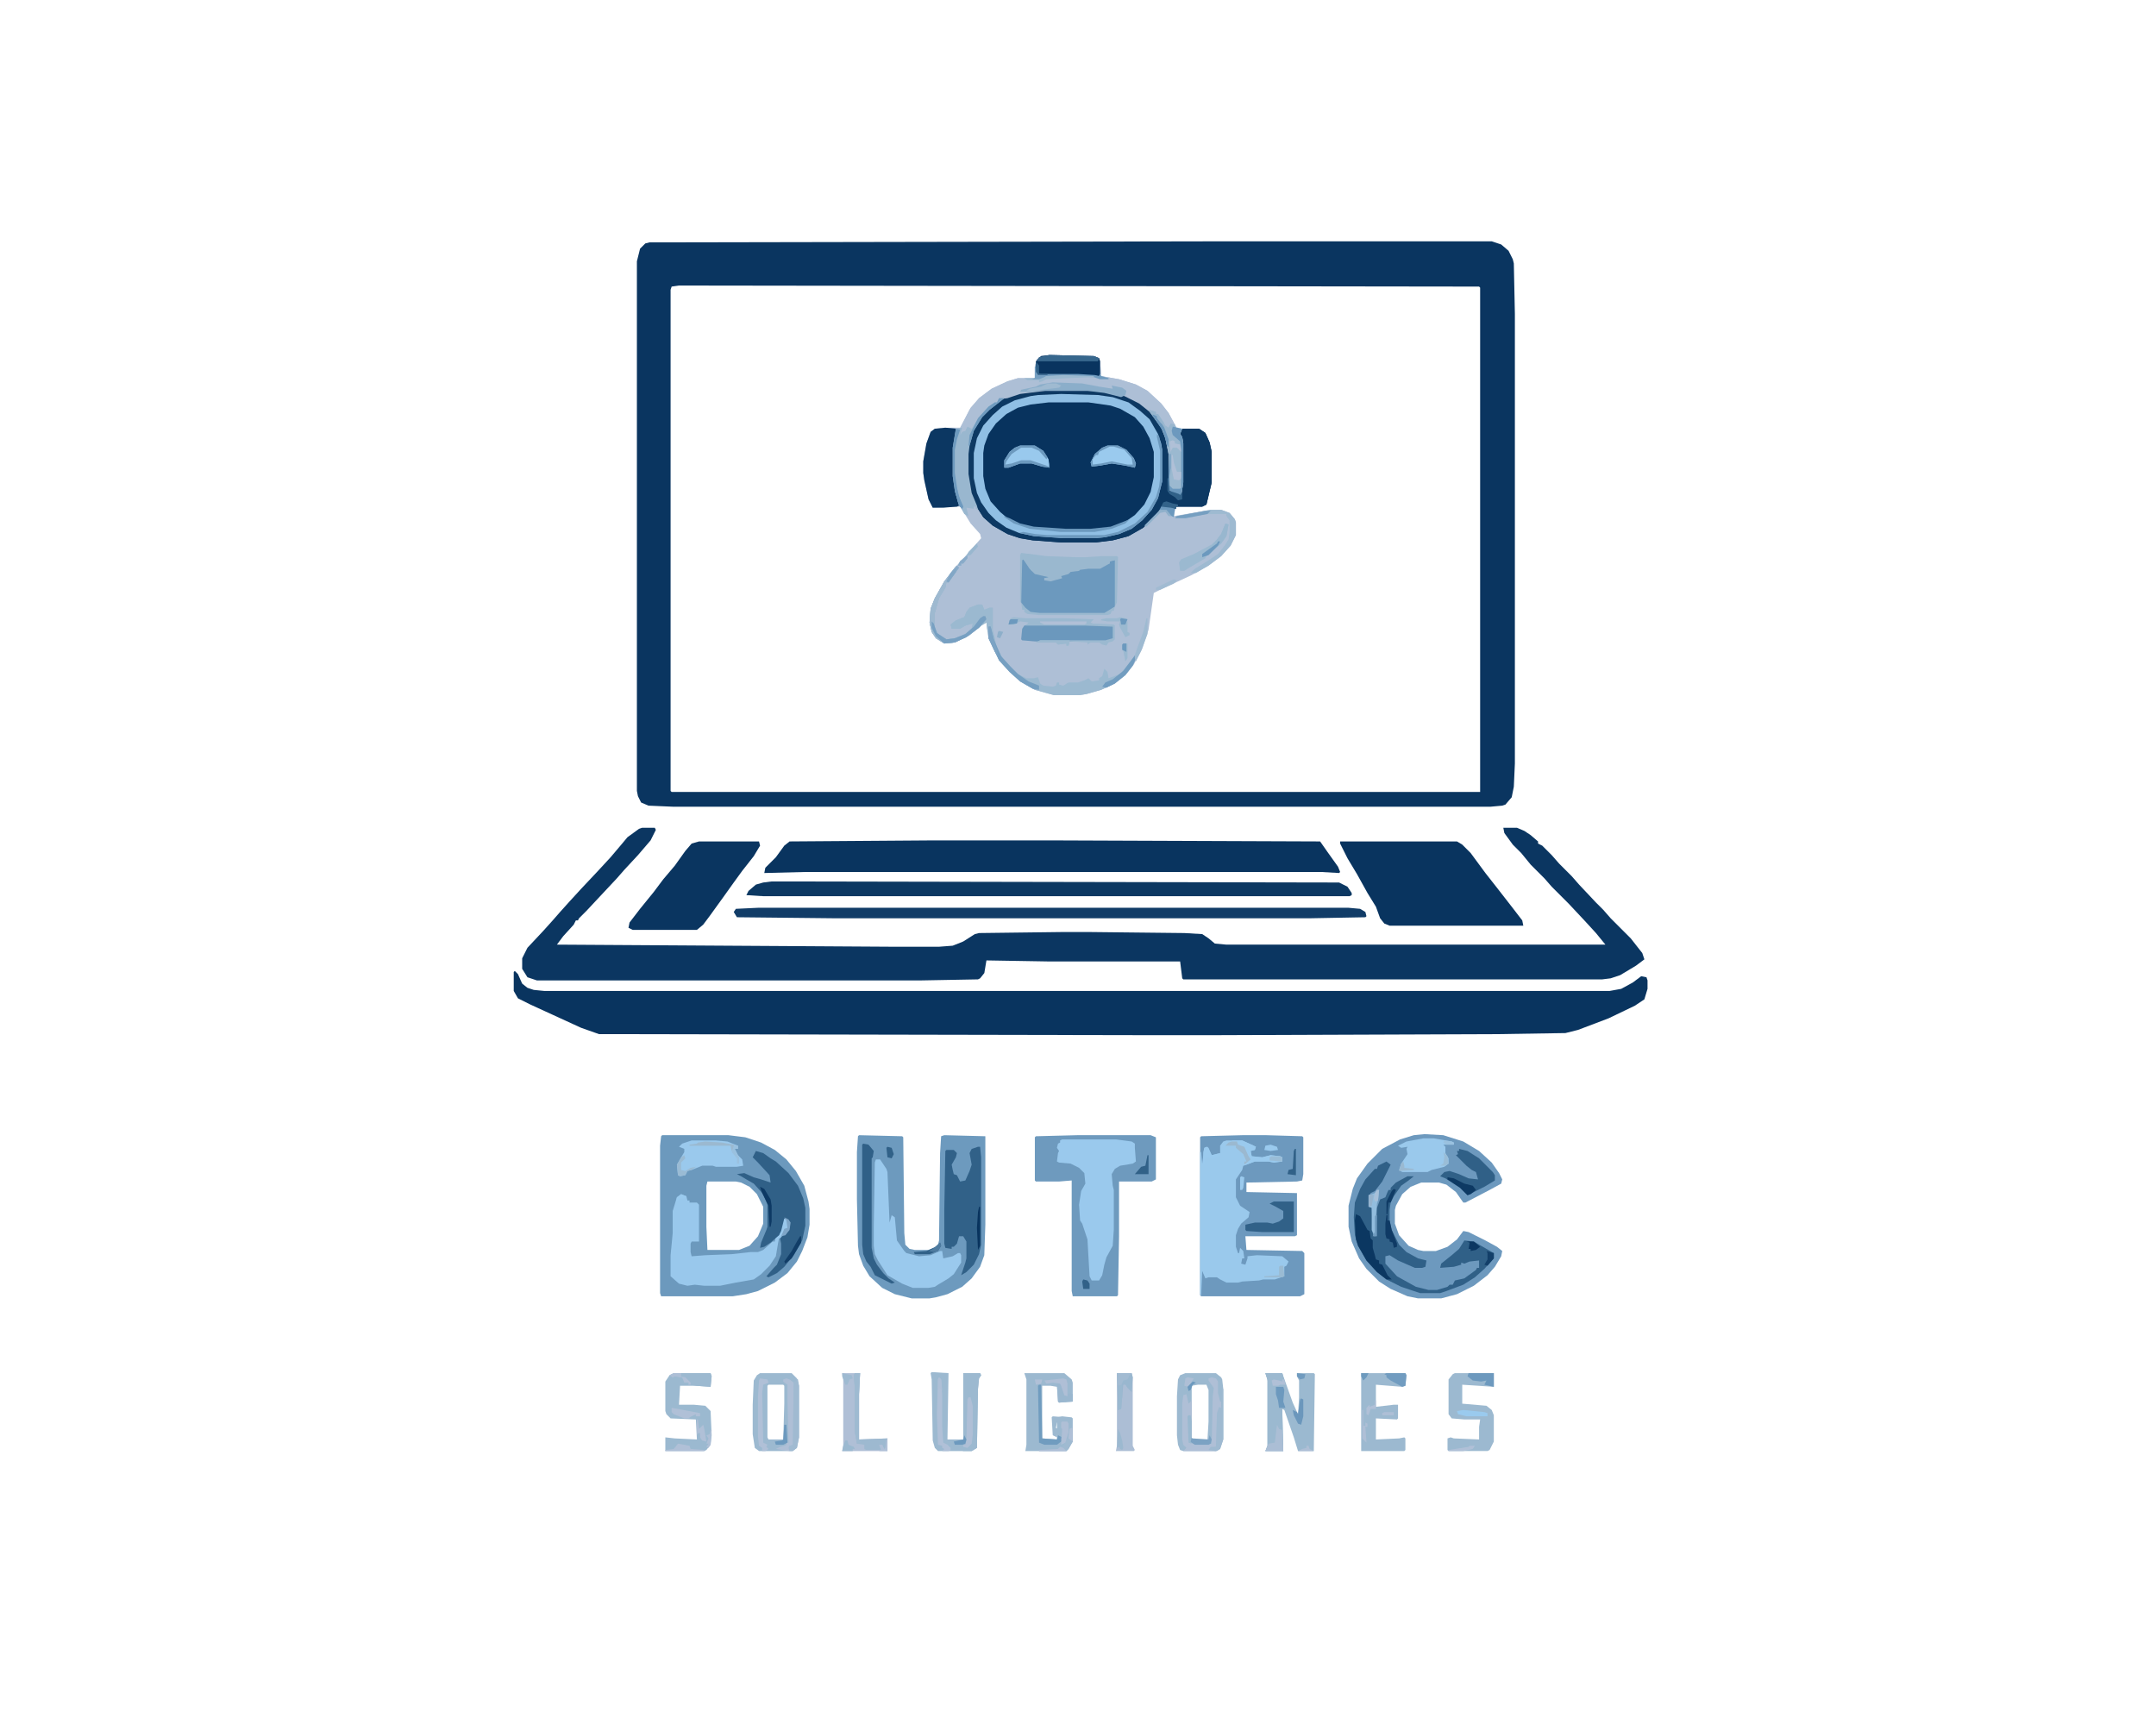 <?xml version="1.0" encoding="UTF-8"?>
<svg version="1.1" viewBox="0 0 2048 1638" width="600" height="480" xmlns="http://www.w3.org/2000/svg">
<path transform="translate(1164,229)" d="m0 0h253l9 3 7 6 4 8 1 4 1 48v427l-1 22-2 10-6 7-3 1-11 1h-777l-23-1-7-3-3-6-1-5v-503l3-12 5-5 4-1zm-519 42-7 1-1 3v476l1 1h768v-479l-1-1z" fill="#0A3560"/>
<path transform="translate(997,337)" d="m0 0 42 1 5 2 1 3 1 14 17 3 16 5 11 6 13 12 7 9 7 13v2h22l6 4 4 9 2 9v29l-5 21-4 2h-25l-2 9 12-2 23-4h10l8 3 5 6 1 3v12l-5 10-9 10-12 9-16 9-28 13-8 4-5 35-6 18-8 15-8 10-10 8-13 6-14 4-6 1h-25l-18-5-14-8-10-9-10-11-10-21-2-15-5 3-11 9-14 7-10 1-8-5-4-6-2-9 1-13 4-10 9-16 10-13 10-11 7-8 8-9-1-4-9-10-8-13-2-3-26 1-4-8-4-18-1-7v-11l3-17 4-11 4-3 16-1h8l10-19 8-9 12-9 15-7 10-3h16v-11l2-7 4-3z" fill="#AEBFD6"/>
<path transform="translate(489,922)" d="m0 0 3 3 4 9 5 4 6 2 10 1h1012l11-2 11-6 8-6 5 1 1 3v8l-3 10-9 6-25 12-29 11-12 3-64 1-269 1h-66l-519-1-17-6-48-22-12-6-4-7v-18z" fill="#09345F"/>
<path transform="translate(610,786)" d="m0 0h12l1 2-5 10-12 14-13 14-7 8-29 31-7 7-1 2h-2l-2 4-10 11-6 8 319 2h44l13-1 10-4 11-7 4-1 81-1h22l92 1 17 1 6 4 6 5 11 1h360l-9-11-11-12-15-16-16-16-7-8-13-13-9-11-8-8-8-11-1-5h13l7 3 6 4 7 6v2l4 2 9 9 7 8 12 12 7 8 16 17 7 7 7 8 19 19 11 14 2 6-8 6-15 9-9 3-8 1h-398l-1-1-2-16h-124l-60-1-2 12-4 5-2 1-54 1h-365l-9-3-5-8v-10l5-10 15-16 9-10 7-8 9-10 11-12 16-17 12-13 11-13 5-6 11-8z" fill="#0B3661"/>
<path transform="translate(993,370)" d="m0 0h45l22 3 13 4 12 7 10 9 10 15 4 11 2 12v35l9 3 1 1 2-12v-37l-2-8v-4l2-2h16l6 4 4 9 2 9v29l-5 21-4 2h-25v2l-5-1-8-1-9 11-9 9-14 8-15 4-16 2h-33l-27-2-12-2-12-4-14-8-9-8-7-11-5-12-3-18v-19l3-16 4-10 8-11 9-9 11-7 15-5z" fill="#08335E"/>
<path transform="translate(629,1078)" d="m0 0h63l16 2 15 5 13 7 11 9 9 11 8 14 4 15 1 7v15l-2 12-5 13-5 10-9 11-12 9-16 8-11 3-13 2h-68l-1-3v-140l1-9zm43 44-1 4v39l1 22h30l10-4 8-9 5-12v-16l-6-12-7-7-8-4-5-1z" fill="#6C99BD"/>
<path transform="translate(888,798)" d="m0 0h108l258 1 7 10 10 14 2 5-1 1-17-1h-490l-39 1 1-5 10-10 8-11 5-4z" fill="#09345F"/>
<path transform="translate(816,1078)" d="m0 0 41 1 1 1 1 91 1 11 4 4 5 1h13l7-3 2-2 1-4 1-83 1-16 3-1 39 1v84l-1 29-4 11-8 11-9 8-14 7-11 3-6 1h-17l-16-4-12-6-12-11-6-10-4-11-1-8-1-44v-45l1-15z" fill="#6D9ABE"/>
<path transform="translate(1180,1078)" d="m0 0h23l34 1 1 1v35l-1 6-5 1-48 1v9l48 1v40l-2 1h-47l1 13 53 1 2 2v39l-4 2h-94l-1-1v-150l1-1z" fill="#6D99BE"/>
<path transform="translate(1353,1077)" d="m0 0 18 1 19 6 15 9 12 11 7 10 3 6-1 4-11 6-23 12h-2l-7-10-9-7-7-2h-17l-10 4-8 7-6 11-1 4v13l4 11 9 10 9 4 5 1h12l11-4 9-7 6-8 5 1 16 8 11 6 5 4-1 5-6 10-7 8-13 10-16 8-15 4h-22l-10-2-16-7-11-7-12-12-7-10-7-16-3-14v-20l4-16 4-10 10-14 14-14 17-9 13-4z" fill="#6D99BE"/>
<path transform="translate(1273,799)" d="m0 0h111l5 3 8 8 14 19 11 14 14 18 10 13 1 5h-127l-5-2-4-5-4-11-8-13-10-18-9-15-7-14z" fill="#09345F"/>
<path transform="translate(1023,1078)" d="m0 0h70l5 2v40l-4 2h-31v52l-1 56-1 1h-42l-1-5v-105l-12 1h-22l-1-1v-41l1-1z" fill="#6E9ABE"/>
<path transform="translate(733,837)" d="m0 0 539 1 8 4 4 6v2l-2 1h-557l-16-1 2-4 7-6 7-2z" fill="#0C3862"/>
<path transform="translate(1165,1083)" d="m0 0h15l11 5 2 1-1 3-4 1 1 5 10 1 8-2 9 1 2 1v4l-8 1-5-1h-13l-8 3-3 1-1 4-6 9v17l4 8 9 6-1 5-7 6-3 5-2 6v11l2 6h1l1-5 3 3 1 7h-2l-1 5 4 1 2-6v-2l9-1 24 1 6 5-2 4-2 1v9l-9 3h-11l-4 1-16 1-4 1h-11l-6-3-3-2h-8l-3 1-3-7-1 23h-1v-136h1l1 11 2-15 3-1 4 8 8-2v-7l3-4z" fill="#9AC9EC"/>
<path transform="translate(664,799)" d="m0 0h57l1 4-6 10-11 14-8 11-10 14-13 18-6 8-6 5h-61l-4-2 1-5 10-13 13-16 9-12 11-13 10-14 6-7z" fill="#0A3560"/>
<path transform="translate(720,862)" d="m0 0h561l11 1 5 3 1 4-1 1-54 1h-448l-95-1-3-5 2-3z" fill="#113C67"/>
<path transform="translate(993,370)" d="m0 0h45l22 3 13 4 12 7 10 9 10 15 4 11 2 12v35l9 3 1 1 2-12v-37l-2-8v-4l2-2h16l6 4 4 9 2 9v29l-5 21-4 2h-25v2l-5-1-8-1-9 11-9 9-14 8-15 4-16 2h-33l-27-2-12-2-12-4-14-8-9-8-7-11-5-12-3-18v-19l3-16 4-10 8-11 9-9 11-7 15-5zm15 4-22 1-16 3-13 5-10 7-11 11-7 12-3 10-1 7v24l4 17 6 11 12 13 11 7 13 5 11 2 28 2h30l16-2 15-5 11-7 10-10 6-10 4-10 2-10v-30l-3-13-7-13-7-8-12-9-9-4-9-3-14-2z" fill="#0D3963"/>
<path transform="translate(997,337)" d="m0 0 42 1 5 2 1 3 1 14 17 3 16 5 11 6 13 12 7 9 7 13v2h6l-2 5 2 3 1 6v37l-2 13-9-4-3-3v-33l-3-15-4-10-11-15-10-8-14-7-14-3-16-2h-45l-24 3-12 4-8 1-5 5-8 6-7 9-6 10-3-2-2 2-1 2h-3l-2 5-2-2 3-9 8-16 9-11 12-9 15-7 10-3h16v-11l2-7 4-3z" fill="#ADBFD6"/>
<path transform="translate(1009,1082)" d="m0 0h51l15 2 3 2v4l1 13-3 2-12 2-5 3-3 5 1 11 1 4v38l-1 15-6 11-2 7-2 10-3 5h-7l-2-4-2-35-5-15-2-3-1-15 2-13 4-7-1-10-5-5-8-4-11-1-2-1 1-8 1-2-2-3 1-4 2-1v-2z" fill="#9AC9ED"/>
<path transform="translate(1008,374)" d="m0 0 35 1 14 2 15 5 11 8 9 8 8 14 3 9 1 6v30l-4 16-6 11-9 10-10 8-12 5-13 3-10 1h-30l-28-2-14-3-12-5-10-7-7-7-7-10-4-9-3-14v-24l3-14 6-12 9-10 9-8 12-6 15-4 7-1zm-12 8-17 2-12 3-11 6-10 9-7 10-4 11-1 7v22l2 12 5 12 9 10 7 6 12 6 13 3 30 2h24l19-2 13-5 10-7 9-10 6-12 3-14v-24l-4-13-6-11-8-9-14-8-9-3-21-3z" fill="#90BFE4"/>
<path transform="translate(1317,1103)" d="m0 0 4 3-8 16-7 9-4 2-1 2v11l2 1 1 21 1 6h2l1-27 3-8 5-2 2-5 1-2h2v-2l5-5 11-6h6l-5 4-7 5-7 10-3 6-1 7v10l2 9 7 14 7 7 11 6 8 2-1 6-3 1h-7l-16-7-8-5-4 1v7l11 12 18 10 12 3h8l10-3 2-2h3l2-4 9-2 11-8 1-2h2v-7l-9 1-5 2-3-1v2l-7 2-13 1 1-4 10-8 7-6 5-8 9 1 12 7 7 4v5l-9 10-9 8-11 7-16 6-6 2h-19l-18-6-14-7-9-7-10-11-8-14-3-10-1-17 1-14 5-13 5-9 9-10h2l1-3z" fill="#306087"/>
<path transform="translate(647,1134)" d="m0 0 5 2 1 4h2v2h7l2 2v35h-7l-1 2v8l1 4 13-1 25-1 18-2h7l5-2 9-8h2l1-5 3-1 4-16h4l3 4-1 7-4 5-4 1v2h-2l-1 5-2 12-6 9-8 8-7 5-17 3-15 3h-15l-9-1-7 1-8-2-8-7v-20l2-21v-21l4-13z" fill="#99C8EC"/>
<path transform="translate(971,530)" d="m0 0 5 5 4 7 7 3 13 2-4 2h-4v2l11-1 4-1-2-2 10-3 2-2 8-1 1-1 13-1h6l7-4h2v-2l6-2v38l-1 7-10 7h-61l-9-1-7-6-2-4v-40z" fill="#6C99BE"/>
<path transform="translate(832,1101)" d="m0 0h4l6 9 1 3 2 48 2-7 3 2 2 22 7 10 2 2 12 3 11-1 9-4h2l1 7 9-2 5-3h2l1 2v7l-7 11-5 4-10 6-3 2-6 1h-15l-10-4-14-8-9-14-3-6-1-8v-19l1-60z" fill="#9AC9ED"/>
<path transform="translate(929,1089)" d="m0 0h2l1 10v83l-2 9-5 10-7 7-5 3 4-12 1-4v-16l-3-5h-4l-2 7-3 3h-2v2l-6-1-1-4v-32l1-56 1-1h7l3 3-1 4-4 7 1 5 1 4 3 1 3 6 5-1 4-9 2-6-2-11 2-4z" fill="#316188"/>
<path transform="translate(718,1093)" d="m0 0 7 2 7 5 5 3 12 11 9 12 5 12 2 9v17l-3 14-8 14-9 11-7 6-8 4-2-1 7-8 3-3 4-10v-10l-1-5 3-3h2l2-4 2-3-1-7-4-2-3 12-2 4-8 7-6 4-4 1 1-5 5-12 1-3v-21l-4-10-9-10-7-4-5-3-4-2 7-1 9 4 7 2 9 3-1-7-11-12-5-5 2-4z" fill="#306087"/>
<path transform="translate(1202,1304)" d="m0 0h16l10 28 5 11 1-16v-16l-2-4v-3h16l1 1-1 73h-15l-4-13-9-26-2-1 1 40h-17l2-5v-63z" fill="#9BB9D0"/>
<path transform="translate(1126,1304)" d="m0 0h29l5 4 1 2 1 9v48l-3 9-3 2h-32l-3-1-2-5-1-9v-37l1-16 2-4zm12 11-6 1v50l1 1h14l1-17v-30l-2-5z" fill="#9CB9D0"/>
<path transform="translate(722,1304)" d="m0 0h30l5 5 2 7v49l-2 10-4 3h-32l-4-3-2-13v-28l1-23 3-5zm8 11-1 1v49l1 2h14l1-34v-17l-1-1z" fill="#9CB9D0"/>
<path transform="translate(885,1303)" d="m0 0 16 1-1 63h15v-63h16l1 2-2 3-1 10-1 56-5 3h-32l-3-3-2-7-1-58-1-6z" fill="#9CB9D0"/>
<path transform="translate(973,1304)" d="m0 0h38l7 6 1 3v18l-13 1-1-1-1-14-6-1h-8v50l14 1v-21l5-1 9 1 1 1v22l-4 7-2 2h-39l1-6v-62z" fill="#9CB9D0"/>
<path transform="translate(919,527)" d="m0 0v3l-4 5h-2v2h-3l2-4zm-10 10 2 2-10 14h-2l-1 5-6 10-4 14v14l3 6 8 5 8-1 10-4 6-5 1-5-7 2-5 3h-8l-1-4 5-4 5-2 3-1 2-5 3-4 8-3h4l2 5 5-2h3v21l4 17 6 11 14 14 8 4h7l4-1 2 6 3 2 9 1 3-1 1-3h2v2l4 1 5-3h9l6-2 4-2 3 3 7-1v-2l3-2 2-7 3 3 1 6 11-4 10-12 5-7 1 2-4 9-7 9-10 8-13 6-14 4-6 1h-25l-18-5-14-8-10-9-10-11-10-21-2-15-5 3-11 9-14 7-10 1-8-5-4-6-2-9 1-13 4-10 9-16 10-13z" fill="#9BB9D0"/>
<path transform="translate(898,406)" d="m0 0 10 1v8l-2 10v27l3 18 2 10-2 1-13 1h-10l-4-8-4-18-1-7v-11l3-17 4-11 4-3z" fill="#0C3762"/>
<path transform="translate(1382,1304)" d="m0 0h37v13l-30-2v18l23 2 5 4 2 5v25l-4 8-2 1h-37l-1-1v-11l3-1 3 1 24 1v-12l1-7h-15l-12-1-3-4v-33l4-5z" fill="#9CB9D0"/>
<path transform="translate(640,1304)" d="m0 0h35l1 3-1 10-14-1h-15l-1 18h14l11 1 5 5 1 23-1 9-4 5-2 1h-37v-13l9 1 21 1-1-19-24-1-4-4-1-3v-28l4-6z" fill="#9BB9D0"/>
<path transform="translate(1293,1304)" d="m0 0h42l1 2-1 10-3 1-25-2v21l17-2h4v13l-1 1-20-1v20l22-1 5-1 1 1v11l-1 1h-41z" fill="#9CB9D0"/>
<path transform="translate(657,1083)" d="m0 0h23l11 1 10 4v3h-3l3 6 4 4 1 6-6 1h-20l-3-1h-10l-10 4-4 1-2 4-5 1-2-1-1-10 7-12v-3l-5-2 3-3z" fill="#9AC9ED"/>
<path transform="translate(800,1304)" d="m0 0h17l-1 20v43l27-1v12h-43l1-5v-63z" fill="#AFBFD6"/>
<path transform="translate(970,525)" d="m0 0 9 1 15 2 27 1h10l16-1h14l1 1-1 43-2 4v-44l-5 1v2l-9 5h-11l-8 1-1 1-8 1-2 2-7 2 1 2-11 3-6-1v-2l4-1-13-3-5-5-6-9-1 1-1 40h-1v-45z" fill="#9AB8CF"/>
<path transform="translate(977,593)" d="m0 0h60l20 1 1 1v11l-3 2-7 1h-65l-12-1-1-1 1-10 2-3z" fill="#6B98BD"/>
<path transform="translate(1352,1081)" d="m0 0h10l17 3 2 1v2h-10l2 2v6l3 5v5l-4 3-12 3-4 2h-24l-3-2 2-6 6-9-1-5 1-2-6 1-3-2 8-4z" fill="#9AC9EC"/>
<path transform="translate(949,378)" d="m0 0h5l-5 4-9 7-7 7-8 13-4 14-1 8v19l3 18 5 12 1 4-2-1v-2h-2v2l-7-1 2 8-4-2-6-11-3-11-2-14v-27l3-18 6-1-2 7 2-3 3-1 2-4 4 2 7-11 9-10 6-4h2z" fill="#99B7CF"/>
<path transform="translate(820,1086)" d="m0 0 5 1 5 6-1 6-1 1v85l2 10 3 6 6 8 5 5 6 4-3 1-16-8-4-8-4-5-3-7-1-9v-95z" fill="#306087"/>
<path transform="translate(997,337)" d="m0 0 42 1 5 2 1 3v12l-1 2-20-1h-38l-2-3v-10l5-5z" fill="#09345F"/>
<path transform="translate(1061,1304)" d="m0 0h14l1 4v65l2 4-1 1h-17l1-5z" fill="#ACBED5"/>
<path transform="translate(1091,389)" d="m0 0 7 2v2h2l4 6 3 5 3 2 2-4 4 1 1 4h6l-2 5 2 3 1 6v37l-2 13-9-4-3-3v-33l-3-15-4-10-11-15z" fill="#99B7CF"/>
<path transform="translate(915,1304)" d="m0 0h16l1 2-2 3-1 10-1 56-5 3h-8l-5-2v-1l5-1v-2h2v-5h-2z" fill="#9CB9D0"/>
<path transform="translate(919,527)" d="m0 0v3l-4 5h-2v2h-3l2-4zm-10 10 2 2-10 14h-2l-1 5-6 10-4 14v14l3 6 8 5 8-1 10-4 6-5 1-5-7 2-5 3h-8l-1-4 5-4 5-2 3-1 2-5 3-4 8-3h4l2 5 5-2h3v21l2 8-1 4-3-9v-6h-2l1 5h-2l-1-9-5 3-11 9-14 7-10 1-8-5-4-6-2-9 1-13 4-10 9-16 10-13z" fill="#9BB9D0"/>
<path transform="translate(1202,1304)" d="m0 0h16l3 11-9 2 2 9 1 9v2h3l1 41h-17l2-5v-63z" fill="#9BB9D0"/>
<path transform="translate(1386,1091)" d="m0 0 8 2 11 7 13 13 2 3v5l-10 6-16 8-7-7-14-9-5-2 4-4 5-1 9 3 9 4 9 1-2-7-4-2-5-4-10-10 2-1-1-3h2z" fill="#306087"/>
<path transform="translate(1151,1308)" d="m0 0 4 1 2 3v11l2 8h1v7l-2 1-1 3-1 30-1 2-6 2 6 1v1h-31l3-3-3-3-1-5v-34l1-8 3-1 2 9 3-3v35l-1 4 4 2h16l1-45 1-8-5-7v-2z" fill="#AFBFD6"/>
<path transform="translate(1210,1141)" d="m0 0h19v29h-30l-15-1-1-1v-5l9-2h12l5 1 6-2 4-3v-7l-7-4-6-3z" fill="#316188"/>
<path transform="translate(969,423)" d="m0 0h14l8 5 5 8 1 8-7-1-10-3h-11l-11 4h-4v-7l5-8 5-4z" fill="#99C9ED"/>
<path transform="translate(1052,423)" d="m0 0h10l8 4 7 8 2 5-1 4-9-2-13-2-11 2-8 1-1-4 4-8 7-6z" fill="#9ACAEE"/>
<path transform="translate(1288,1153)" d="m0 0 4 2 7 13 2 1 1 7 2 2v7l2 7 1 4 3 1v3l3 1 5 10 4 4h-5l-9-7-10-11-8-14-2-6-1-18z" fill="#0B3761"/>
<path transform="translate(963,586)" d="m0 0 11 1h36l29 1-3 3 2 1 20 1 1 1v13l-2 2-4 1-2 3-4-1-3-2h-8l-3 2v-2l-17-1-1 4h-2v-2l-8 1-2-2h-19l4-2h62l7-2v-11l-26-1h-57l3-3-8-1-6 3h-5l1-4 1-2z" fill="#9BB9D0"/>
<path transform="translate(1e3 363)" d="m0 0 28 1 16 3 13 2-1-3 10 2 4 3-1 4-4 2-16-4-16-2h-45l-10 1h-9l1-2 14-3 4-2z" fill="#8BAECA"/>
<path transform="translate(1114,418)" d="m0 0 2 1v2l5 1 2 4v26l-1 11-1 1h-7l-3-3v-42z" fill="#9BB9D0"/>
<path transform="translate(919,527)" d="m0 0v3l-4 5h-2v2h-3l2-4zm-10 10 2 2-10 14h-2l-1 5-6 10-4 14v14l3 6 8 5 8-1 10-4 8-7 6-8 5-2 1 3-7 8-12 9-11 5-10 1-8-5-4-6-2-9 1-13 4-10 9-16 10-13z" fill="#9EB9D0"/>
<path transform="translate(812,1304)" d="m0 0h5l-1 20v43l27-1-1 9-2 2-2-5-2 1 1 4h-14l-2-1v-4l-7-1-2-11v-42l-1-12z" fill="#9DB9D0"/>
<path transform="translate(1150,484)" d="m0 0h10l8 3 5 6 1 3v12l-5 10-9 10-12 9-12 7h-5l4-4 13-8 9-6 7-9 3-5 1-7v-11l-3-4v-2h-20l-13 3-6 1h-10l2-2z" fill="#9EBAD1"/>
<path transform="translate(1164,497)" d="m0 0 3 1-2 11-5 7-8 7-4 4h-2l-1 3-17 10-3 2h-4l-1-8 2-3 12-5 17-9 5-5 4-5z" fill="#9BB9D0"/>
<path transform="translate(747,1309)" d="m0 0 3 1 4 3v59l-2 2-2-1v5l-7-1-6-1 4-2 4-1 2-1v-2h2l-1-41v-14l-4-3v-2z" fill="#AFBFD6"/>
<path transform="translate(1171,1083)" d="m0 0h9l11 5 2 1-1 3-4 1 1 5 10 1 8-2 9 1 2 1v4l-8 1-5-1h-13l-8 3-3 1 1-4h2l-3-7-7-6v-2h-10l3-3z" fill="#9ACAEE"/>
<path transform="translate(756,1309)" d="m0 0 2 1 1 6v49l-2 10-4 3h-3l-1-3 1-2 3-1 1-60h2z" fill="#A0BAD1"/>
<path transform="translate(722,1309)" d="m0 0 7 1 1 3-5 2-1 8 1 47 4 2-1 2 2 2-3 2h-3v-3l-3-2-1-9v-38l1-15z" fill="#B0C0D7"/>
<path transform="translate(1099,412)" d="m0 0 2 2 3 13v30l-4 16-6 11-9 10-10 8-12 5-13 3-10 1h-30l-28-2-14-3 4-1 11 2 12 1h54l13-3 16-8 12-11 8-14 3-10 1-8v-26l-3-13z" fill="#6C99BE"/>
<path transform="translate(647,1304)" d="m0 0h28l1 3-1 10-14-1-5-1-3-5-7-3z" fill="#9CB9D0"/>
<path transform="translate(892,1308)" d="m0 0 2 2 1 15v30l1 15 4 2 3 3v2l-2 1h-6l2-2-2-1v-2l-4-1-1-29 1-33z" fill="#B0C0D7"/>
<path transform="translate(997,337)" d="m0 0 42 1 5 2-1 3h-58l2-4z" fill="#37678D"/>
<path transform="translate(1161,1319)" d="m0 0h1v48l-3 9-4 2-7-1 2-3h5l1-32 2-6 2 1z" fill="#9FBAD1"/>
<path transform="translate(939,595)" d="m0 0h2l3 12 7 16 9 10 7 7 10 7 10 4v4l-6-1-12-7-10-9-10-11-10-21z" fill="#759FC1"/>
<path transform="translate(1061,1304)" d="m0 0h14l1 4-1 14-4-4-2-3h-2l-2 23-3 1z" fill="#99B7CF"/>
<path transform="translate(1114,405)" d="m0 0 9 2-2 5 2 3 1 6v37l-2 13-9-4-3-3v-13l1-20h1v30l2 2h7l1-11v-26l-1-7-7-6-1-4z" fill="#6C99BE"/>
<path transform="translate(987,1315)" d="m0 0h2l1 51 14 1 1-4 4 2-1 4-4 3h-12l-5-2-1-54z" fill="#709CBF"/>
<path transform="translate(920,1327)" d="m0 0h2l2 8v28l-1 8-4 4-4-1v-2h2l1-4 1-39z" fill="#AFBFD6"/>
<path transform="translate(954,490)" d="m0 0 5 2 10 5 13 3 30 2h24l19-2 13-5 5-2-4 4-13 5-16 3h-33l-29-3-15-5-9-6z" fill="#6C99BE"/>
<path transform="translate(812,1304)" d="m0 0h5l-1 20v43l2 1v2l-4 1-2-11v-42l-1-12z" fill="#9EBAD1"/>
<path transform="translate(1395,1304)" d="m0 0h24v13l-9-2 2-4-5 1-8-1-5-4z" fill="#6D99BE"/>
<path transform="translate(1308,1130)" d="m0 0h2l-1 10-1 3-1 11v18l-2 1-2-5v-21l-3-1v-11l6-2z" fill="#92BDDE"/>
<path transform="translate(934,585)" d="m0 0h2l1 3-7 8-12 9-11 5-10 1-8-7-4-8v-6l2 2 3 9 9 6 8-1 10-4 8-7 6-8z" fill="#77A0C2"/>
<path transform="translate(1213,1353)" d="m0 0 2 4 3 1 1 20h-17l2-5 1-2 6-1z" fill="#ABBED5"/>
<path transform="translate(1052,423)" d="m0 0h10l8 4 7 8 2 5-1 4-9-2-13-2-11 2-8 1-1-4 4-8 7-6zm2 1-10 5-1 3h-2l-3 4v5l8-1 10-2 15 3h5l-1-6-7-8-10-3z" fill="#6C99BE"/>
<path transform="translate(1e3 1345)" d="m0 0 13 1 1 1v9l-3 1-1 9-2 2 1-16-5-1-1 5 2 1-1 8-4-2-1-17z" fill="#9DB9D0"/>
<path transform="translate(1317,1304)" d="m0 0h18l1 2-1 10-3 1-11-6-4-3v-2l-2-1z" fill="#719CC0"/>
<path transform="translate(1202,1304)" d="m0 0h16l3 11h-5l-2 1h-5v-3l-2 2-2-1z" fill="#9CB9D0"/>
<path transform="translate(969,423)" d="m0 0h14l8 5 4 6-1 2-7-8-7-3h-10l-9 6-5 7-1 3 6-1 9-3h9l15 5 2 1 1-4v5l-7-1-10-3h-11l-11 4h-4v-7l5-8 5-4z" fill="#6C99BE"/>
<path transform="translate(1006,1313)" d="m0 0 3 3 2 9 2-1 4-1 2 1v7l-13 1-1-1-1-17z" fill="#9AB7CF"/>
<path transform="translate(1164,497)" d="m0 0 3 1-2 11-5 7-8 7-6 5-4 1v-3l8-6 10-13z" fill="#98B7CF"/>
<path transform="translate(1079,621)" d="m0 0 1 2-4 9-7 9-10 8-8 4-4-1 3-4 7-3 10-8z" fill="#729DC0"/>
<path transform="translate(983,348)" d="m0 0h1l2 7h38l16 1 4 1 1-2 1 2 7 2v1h-8l-6-2-29-1-18 1-5 2h-7l3-1z" fill="#6F9BBF"/>
<path transform="translate(638,1337)" d="m0 0 6 1 21 4v3h-4v-2l-6 3v1h-5l-10-4-2-2z" fill="#B0C0D7"/>
<path transform="translate(1375,1118)" d="m0 0 6 1 10 5 8 2 3 4-5 4-3 1-7-7-12-8z" fill="#0D3963"/>
<path transform="translate(1317,1154)" d="m0 0h1v5h2l2 9 5 13v3l-3 1-1-5-3-1v-2l-3-1-1-4v-10z" fill="#0F3A65"/>
<path transform="translate(1018,1356)" d="m0 0h1v13l-4 7-2 2h-26v-1l18-1 6-4 3-6 2-9z" fill="#9FBAD1"/>
<path transform="translate(970,572)" d="m0 0 4 5 5 4 9 1h61l10-6-1 4h-2l-1 3-3 1h-65l-11-1-3-2v-2h-2z" fill="#9BB9D0"/>
<path transform="translate(1112,445)" d="m0 0h2l1 3v7h5l2-1v9l-1 1h-7l-3-3v-9z" fill="#9BB9D0"/>
<path transform="translate(988,590)" d="m0 0h44v2l-2 1h-38l-4-2z" fill="#B0C0D7"/>
<path transform="translate(1010,356)" d="m0 0 29 1v1l-25 1-20 1-4 2-3 1v-2h-11l-3-2h14l5-2z" fill="#9BB9D0"/>
<path transform="translate(1212,1317)" d="m0 0h7l1 3-1 11 2 6h-6l-1-7-2-6z" fill="#6C99BE"/>
<path transform="translate(1089,587)" d="m0 0h1v15l-6 16-5 10-1-3v-3l2-6 6-16z" fill="#9EBAD1"/>
<path transform="translate(1236,1328)" d="m0 0 2 1v16l-2 8-3-1-4-8-1-5 4 2 1 2 2-14z" fill="#6B97BC"/>
<path transform="translate(908,407)" d="m0 0 4 1-3 9-2 10v22l3 20 5 12-1 2-3-3-4-14-2-14v-27z" fill="#6C99BE"/>
<path transform="translate(1390,1339)" d="m0 0 20 2 3 1v3h-20l-8-2-1-3z" fill="#9ACAEE"/>
<path transform="translate(644,1371)" d="m0 0 11 2 1 3 13 1v1h-37v-1l8-1z" fill="#B0C0D7"/>
<path transform="translate(1149,1363)" d="m0 0 2 4-1 4-2 1h-13l-5-3 1-4 2 1 15 1z" fill="#7BA2C3"/>
<path transform="translate(1170,1084)" d="m0 0h5l1 3 6 2 4 9 2 3-6 5v-3h2l-3-7-7-6v-2h-10l3-3z" fill="#9BB9D0"/>
<path transform="translate(1009,1350)" d="m0 0h5l1 2v8l-3 10-4 2 1-15-1-1v-5z" fill="#AFBFD6"/>
<path transform="translate(1010,1309)" d="m0 0 3 1 1 4v12l-3-1-3-9-1-2-7-1-6 1-2-3z" fill="#AFBFD6"/>
<path transform="translate(949,378)" d="m0 0h5l-5 4-9 7-7 7-8 13-4 14h-1l1-10 8-16 10-11 6-4h2z" fill="#6F9BBF"/>
<path transform="translate(722,1127)" d="m0 0 4 2 6 10 1 6v15l-1 5h-1l-1-20-6-12z" fill="#0D3964"/>
<path transform="translate(1090,1097)" d="m0 0h1v18h-13l6-7 4-1z" fill="#316188"/>
<path transform="translate(1061,1304)" d="m0 0h14l-2 2-2 4-4 1-2 5h-3z" fill="#A2BBD2"/>
<path transform="translate(650,1097)" d="m0 0 1 3-4 4v7l4 1 5-3 5-1-4 3-4 1-2 4-5 1-2-1-1-10 4-7z" fill="#9ABBD4"/>
<path transform="translate(670,1084)" d="m0 0 16 1 11 2 1 3-3 3-1-5h-39v-1l7-1 1-1z" fill="#9BB9D0"/>
<path transform="translate(760,1174)" d="m0 0h1v6l-9 15-6 5-1-2 7-10 5-9z" fill="#113D67"/>
<path transform="translate(1145,485)" d="m0 0h5l-3 3-21 4h-10l2-2z" fill="#769FC1"/>
<path transform="translate(662,1348)" d="m0 0h1l1 9 4-4 1 4 2 12-4-1-2-3v-4h-2l-1 2z" fill="#B0C0D7"/>
<path transform="translate(996,364)" d="m0 0h7l5 2-2 2-25 3h-6l3-2 11-2 4-2z" fill="#9FBAD1"/>
<path transform="translate(930,1146)" d="m0 0h1v37l-2 4-1-21 1-15z" fill="#08335E"/>
<path transform="translate(1146,1089)" d="m0 0 2 1 3 7 8-2v2l-6 3-8-1-1 6h-1v-11l1-4z" fill="#9ACAEE"/>
<path transform="translate(1113,432)" d="m0 0h1l1 7 3 9h4v6l-2 2-5-1-2-10z" fill="#B0C0D7"/>
<path transform="translate(1230,1091)" d="m0 0h1v25l-8-1 1-4 4-1 1-17z" fill="#316188"/>
<path transform="translate(1064,586)" d="m0 0 5 1 2 1-2 5h-4v-3h-13l-6-1v-1l5-1h10z" fill="#9BB9D0"/>
<path transform="translate(893,1180)" d="m0 0 1 3-3 5-8 3h-14l-1-2 12-1 9-4z" fill="#316188"/>
<path transform="translate(1065,1315)" d="m0 0h1v12l-1 11-3 1v-23z" fill="#9BB9D0"/>
<path transform="translate(1104,480)" d="m0 0 8 1 4 2-1 8-4-2-3-4h-7l2-4z" fill="#6C99BE"/>
<path transform="translate(939,595)" d="m0 0h2l3 12 3 10 1 6-3-4-6-13z" fill="#7CA3C4"/>
<path transform="translate(919,527)" d="m0 0v3l-4 5h-2v2h-3l2-4zm-10 10 2 2-10 14-2-1 4-8z" fill="#89ABC9"/>
<path transform="translate(745,1353)" d="m0 0h2l1 17-4 2h-7l-1-3 7-1 1-1z" fill="#6C99BE"/>
<path transform="translate(1109,454)" d="m0 0h1l1 12 9 3 1 1 2-3v7l-4 1-3-3-5-3-2-3z" fill="#316188"/>
<path transform="translate(803,1368)" d="m0 0h2l1 4 5 2 1 2h-2v2h-10l1-5z" fill="#9BB9D0"/>
<path transform="translate(1129,1344)" d="m0 0h2l1 6v15l-1 4 1 2-3-1-1-25z" fill="#9AB9D0"/>
<path transform="translate(1294,1339)" d="m0 0h1v15h2v-3l2 1v3h-2l1 15-4-4z" fill="#AEBFD6"/>
<path transform="translate(1216,1202)" d="m0 0h3l1 10-2 1h-17v-1l14-1v-8z" fill="#9ABBD3"/>
<path transform="translate(1393,1179)" d="m0 0h7l6 5-4 3-5 1v-2h-2l1-6z" fill="#0B3762"/>
<path transform="translate(1064,590)" d="m0 0 2 3 3-1 2-2v10l2 1v2l-4 2-5-9-1-3z" fill="#9BB9D0"/>
<path transform="translate(1095,393)" d="m0 0 4 2 7 11 4 11v7h-1l-4-14-7-11-3-4z" fill="#6C99BE"/>
<path transform="translate(1412,1188)" d="m0 0 7 2v5l-6 7-3-1 3-5v-6z" fill="#133F69"/>
<path transform="translate(1324,1129)" d="m0 0 2 1-5 12h-2l-1 11h-1v-12l5-10z" fill="#0F3B65"/>
<path transform="translate(1115,550)" d="m0 0 3 1-3 3-13 6h-4v-2z" fill="#A1BBD2"/>
<path transform="translate(640,1304)" d="m0 0h7l-1 3 5 1 5 5v2h-2v-2h-4l-2-5-7-1-2 1-3-2z" fill="#B0C0D7"/>
<path transform="translate(843,1089)" d="m0 0 4 1 2 6-2 4-4-1-1-9z" fill="#316188"/>
<path transform="translate(1067,611)" d="m0 0h4v14l-2 3-2-10-1-1v-5z" fill="#9BB9D0"/>
<path transform="translate(1157,514)" d="m0 0h2l-2 4-9 9-6 2v-3l14-10z" fill="#6C99BE"/>
<path transform="translate(1062,1357)" d="m0 0 2 4 2 7 1 7-1 2-2-1-1-2-2 1z" fill="#9CB9D0"/>
<path transform="translate(988,608)" d="m0 0h28l-1 5h-2v-2l-8 1-2-2h-19z" fill="#9BB9D0"/>
<path transform="translate(800,1304)" d="m0 0 9 2 1 3-3 1-2 5h-2l-3-8z" fill="#9EBAD1"/>
<path transform="translate(1207,1087)" d="m0 0 6 2 1 3-7 1-6-1 1-4z" fill="#9ACAEE"/>
<path transform="translate(1108,476)" d="m0 0 6 2 5 1v2h-2v2l-5-1-9-1 2-4z" fill="#33638A"/>
<path transform="translate(1114,418)" d="m0 0 2 1v2l5 1 1 7-4-4h-4l-2 4-1-10z" fill="#B0C0D7"/>
<path transform="translate(1210,1310)" d="m0 0 5 1 3 1v-2h2l1 5h-5l-2 1h-5l-1-5z" fill="#B0C0D7"/>
<path transform="translate(1029,1215)" d="m0 0 4 1 2 3v5h-6l-1-7z" fill="#316188"/>
<path transform="translate(1208,1098)" d="m0 0h8l2 1v4l-12-1v-3z" fill="#9ABDD7"/>
<path transform="translate(1102,484)" d="m0 0h6l5 6h-3l-3-4-5 1-13 13-2-1 10-10z" fill="#8FB0CB"/>
<path transform="translate(745,1156)" d="m0 0 4 2 2 3-1 7-4 5-4 1 3-7 3-1-1-7z" fill="#7EA5C7"/>
<path transform="translate(1396,1373)" d="m0 0h5l-2 3-9 2h-14v-1l19-3z" fill="#B0C0D7"/>
<path transform="translate(983,348)" d="m0 0h1l2 7 9 1-3 2-5 2h-7l3-1z" fill="#759FC1"/>
<path transform="translate(1128,1308)" d="m0 0 6 1-5 8-4-1 1-7z" fill="#AEBFD6"/>
<path transform="translate(697,1087)" d="m0 0 4 1v3h-3l3 6 1 1v7h-2v-5l-5-6 2-6z" fill="#9AC1DF"/>
<path transform="translate(916,1363)" d="m0 0 2 4-1 4-3 1h-7l-1-3 9-2z" fill="#6C99BE"/>
<path transform="translate(1306,1330)" d="m0 0h1v8h-5l-2 6-2-1v-6l3-3v2l5-2z" fill="#B0C0D7"/>
<path transform="translate(1091,389)" d="m0 0 7 2v2h2l6 9h-3l-4-5v-2l-5-2z" fill="#96B5CE"/>
<path transform="translate(1179,1117)" d="m0 0 3 1-1 10-1 2h-2v-12z" fill="#9ACAEE"/>
<path transform="translate(1307,1154)" d="m0 0h1v20h-4l1-4 1 2v-17z" fill="#6F9BBF"/>
<path transform="translate(1302,1134)" d="m0 0 3 1-2 10-3 1v-11z" fill="#95B3CE"/>
<path transform="translate(675,1358)" d="m0 0h1l-1 14-2 3-2-1 2-3h-2l2-5-2-3 3-1z" fill="#AEBFD6"/>
<path transform="translate(1018,1356)" d="m0 0h1v13l-4-3 1-9z" fill="#B0C0D7"/>
<path transform="translate(1333,1103)" d="m0 0 1 4v2l9 1v1l-14 1 2-7z" fill="#9AB9D1"/>
<path transform="translate(1371,1094)" d="m0 0 4 4 1 7-3 2h-5l3-2 1-7z" fill="#9ABDD7"/>
<path transform="translate(960,588)" d="m0 0h7l-1 4-8 1 1-4z" fill="#6C99BE"/>
<path transform="translate(928,516)" d="m0 0 1 3-7 8-4 1 2-4z" fill="#99B7CF"/>
<path transform="translate(984,343)" d="m0 0 3 4v8h8v1h-9l-2-3z" fill="#326289"/>
<path transform="translate(1007,1374)" d="m0 0 3 1 3 3h-26v-1l18-1z" fill="#B0C0D7"/>
<path transform="translate(1308,1130)" d="m0 0h2l-1 10-3 1-1-3 1-5z" fill="#A7C0D9"/>
<path transform="translate(1232,1304)" d="m0 0 8 1-1 4-4 1-3-3z" fill="#709BBF"/>
<path transform="translate(893,1180)" d="m0 0 1 3-3 5-4 1-5-1 4-2z" fill="#4E7BA0"/>
<path transform="translate(1065,587)" d="m0 0 6 1-2 5h-4l-1-5z" fill="#6C99BE"/>
<path transform="translate(842,1367)" d="m0 0h1v11h-8l2-1-2-5h3l2 4 1-1z" fill="#B0C0D7"/>
<path transform="translate(907,463)" d="m0 0h2l3 12 3 6-1 2-3-3-4-14z" fill="#6E9ABF"/>
<path transform="translate(1315,1341)" d="m0 0h9v3h-11v-2z" fill="#AEBFD6"/>
<path transform="translate(892,1308)" d="m0 0 2 2 1 10-4-2v-8z" fill="#AEBFD6"/>
<path transform="translate(1241,1373)" d="m0 0h2l1 3 4 2h-15l4-2 4-1z" fill="#AEBFD6"/>
<path transform="translate(908,540)" d="m0 0v3l-7 10-2-1 4-8z" fill="#82A7C6"/>
<path transform="translate(1293,1304)" d="m0 0h7l-2 4-3 3-2-4z" fill="#6D9ABE"/>
<path transform="translate(983,1310)" d="m0 0h7l-1 4-5 1z" fill="#B0C0D7"/>
<path transform="translate(1067,611)" d="m0 0h3v8l-4-2v-5z" fill="#6C99BE"/>
<path transform="translate(949,599)" d="m0 0 4 1-3 6-3-1 1-5z" fill="#8DAFCA"/>
<path transform="translate(640,1304)" d="m0 0h7v4l-6-1-2 1-3-2z" fill="#ADBFD6"/>
<path transform="translate(647,1134)" d="m0 0 5 2-1 2h-5l-4 4 1-5z" fill="#9ACAEE"/>
<path transform="translate(1372,1083)" d="m0 0 7 1 2 1v2h-7l-3-2z" fill="#9AC1DF"/>
<path transform="translate(1133,1312)" d="m0 0 3 1-3 2-2 5-2 1-1-4z" fill="#6C99BE"/>
</svg>
